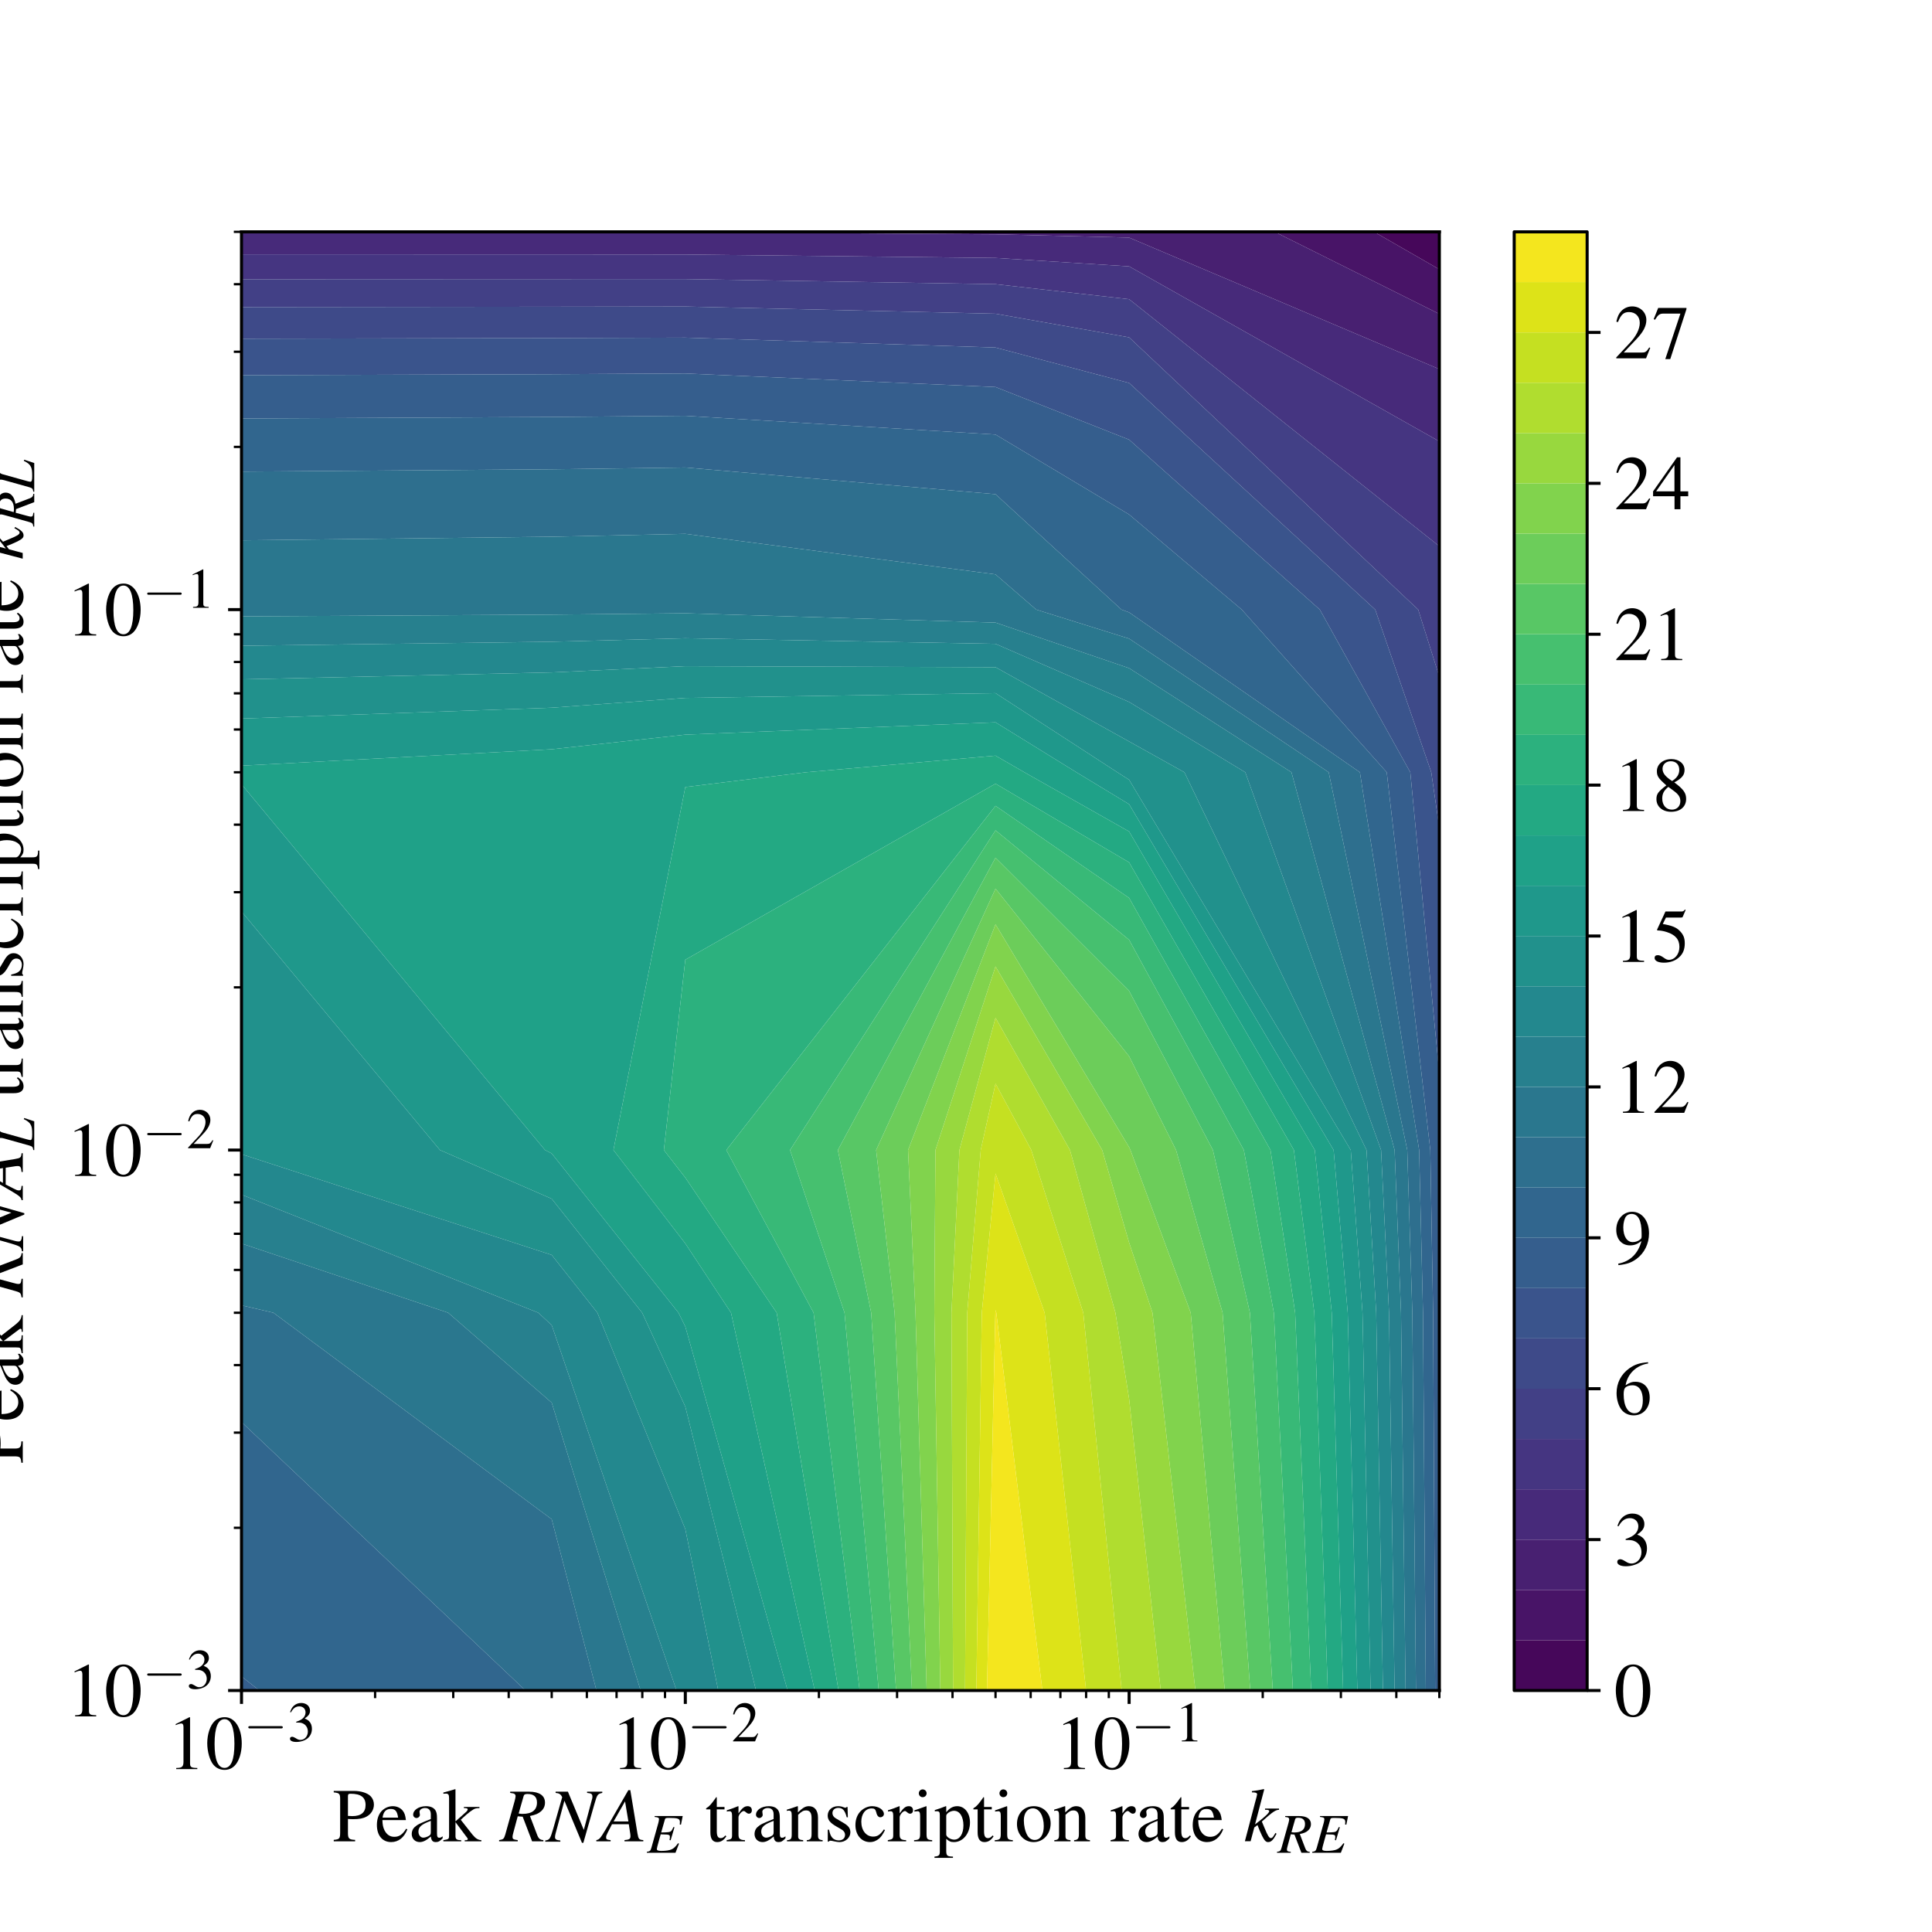 <?xml version="1.0" encoding="utf-8" standalone="no"?>
<!DOCTYPE svg PUBLIC "-//W3C//DTD SVG 1.1//EN"
  "http://www.w3.org/Graphics/SVG/1.1/DTD/svg11.dtd">
<!-- Created with matplotlib (http://matplotlib.org/) -->
<svg height="504pt" version="1.1" viewBox="0 0 504 504" width="504pt" xmlns="http://www.w3.org/2000/svg" xmlns:xlink="http://www.w3.org/1999/xlink">
 <defs>
  <style type="text/css">
*{stroke-linecap:butt;stroke-linejoin:round;}
  </style>
 </defs>
 <g id="figure_1">
  <g id="patch_1">
   <path d="M 0 504 
L 504 504 
L 504 0 
L 0 0 
z
" style="fill:#ffffff;"/>
  </g>
  <g id="axes_1">
   <g id="patch_2">
    <path d="M 63 441 
L 375.48 441 
L 375.48 60.48 
L 63 60.48 
z
" style="fill:#ffffff;"/>
   </g>
   <g id="PathCollection_1">
    <path clip-path="url(#pf8c33429e0)" d="M 375.48 70.259 
L 375.48 60.48 
L 358.459 60.48 
z
" style="fill:#46075a;"/>
   </g>
   <g id="PathCollection_2">
    <path clip-path="url(#pf8c33429e0)" d="M 375.48 81.901 
L 375.48 70.259 
L 358.459 60.48 
L 332.534 60.48 
z
" style="fill:#481467;"/>
   </g>
   <g id="PathCollection_3">
    <path clip-path="url(#pf8c33429e0)" d="M 143.925 60.53 
L 178.778 60.592 
L 259.702 61.13 
L 294.555 61.976 
L 375.48 96.29 
L 375.48 81.901 
L 332.534 60.48 
L 294.555 60.48 
L 259.702 60.48 
L 178.778 60.48 
L 143.925 60.48 
L 63 60.48 
L 63 60.486 
z
" style="fill:#482071;"/>
   </g>
   <g id="PathCollection_4">
    <path clip-path="url(#pf8c33429e0)" d="M 143.925 66.364 
L 178.778 66.394 
L 259.702 67.286 
L 294.555 69.487 
L 375.48 115.134 
L 375.48 96.29 
L 294.555 61.976 
L 259.702 61.13 
L 178.778 60.592 
L 143.925 60.53 
L 63 60.486 
L 63 66.355 
z
" style="fill:#472a7a;"/>
   </g>
   <g id="PathCollection_5">
    <path clip-path="url(#pf8c33429e0)" d="M 143.925 72.812 
L 178.778 72.805 
L 259.702 74.13 
L 294.555 78.05 
L 375.48 142.495 
L 375.48 115.134 
L 294.555 69.487 
L 259.702 67.286 
L 178.778 66.394 
L 143.925 66.364 
L 63 66.355 
L 63 72.848 
z
" style="fill:#453581;"/>
   </g>
   <g id="PathCollection_6">
    <path clip-path="url(#pf8c33429e0)" d="M 375.48 176.526 
L 375.48 159.026 
L 375.48 142.495 
L 294.555 78.05 
L 259.702 74.13 
L 178.778 72.805 
L 143.925 72.812 
L 63 72.848 
L 63 80.112 
L 143.925 80.019 
L 178.778 79.966 
L 259.702 81.837 
L 294.555 88.009 
L 369.965 159.026 
z
" style="fill:#424086;"/>
   </g>
   <g id="PathCollection_7">
    <path clip-path="url(#pf8c33429e0)" d="M 375.48 216.023 
L 375.48 201.467 
L 375.48 176.526 
L 369.965 159.026 
L 294.555 88.009 
L 259.702 81.837 
L 178.778 79.966 
L 143.925 80.019 
L 63 80.112 
L 63 88.355 
L 143.925 88.19 
L 178.778 88.076 
L 259.702 90.655 
L 294.555 99.908 
L 358.754 159.026 
L 373.38 201.467 
z
" style="fill:#3e4a89;"/>
   </g>
   <g id="PathCollection_8">
    <path clip-path="url(#pf8c33429e0)" d="M 375.48 280.154 
L 375.48 216.023 
L 373.38 201.467 
L 358.754 159.026 
L 294.555 99.908 
L 259.702 90.655 
L 178.778 88.076 
L 143.925 88.19 
L 63 88.355 
L 63 97.884 
L 143.925 97.622 
L 178.778 97.427 
L 259.702 100.96 
L 294.555 114.691 
L 344.303 159.026 
L 367.905 201.467 
z
" style="fill:#3a548c;"/>
   </g>
   <g id="PathCollection_9">
    <path clip-path="url(#pf8c33429e0)" d="M 63 437.329 
L 63 441 
L 67.665 441 
z
" style="fill:#355e8d;"/>
    <path clip-path="url(#pf8c33429e0)" d="M 375.48 441 
L 375.48 342.454 
L 375.48 300.013 
L 375.48 280.154 
L 367.905 201.467 
L 344.303 159.026 
L 294.555 114.691 
L 259.702 100.96 
L 178.778 97.427 
L 143.925 97.622 
L 63 97.884 
L 63 109.173 
L 143.925 108.776 
L 178.778 108.469 
L 259.702 113.358 
L 294.555 134.219 
L 323.945 159.026 
L 361.76 201.467 
L 373.126 300.013 
L 373.855 342.454 
L 374.391 441 
z
" style="fill:#355e8d;"/>
   </g>
   <g id="PathCollection_10">
    <path clip-path="url(#pf8c33429e0)" d="M 63 370.975 
L 63 437.329 
L 67.665 441 
L 137.085 441 
z
" style="fill:#31668e;"/>
    <path clip-path="url(#pf8c33429e0)" d="M 373.855 342.454 
L 373.126 300.013 
L 361.76 201.467 
L 323.945 159.026 
L 294.555 134.219 
L 259.702 113.358 
L 178.778 108.469 
L 143.925 108.776 
L 63 109.173 
L 63 123.025 
L 143.925 122.424 
L 178.778 121.95 
L 259.702 128.921 
L 292.56 159.026 
L 294.555 159.755 
L 354.758 201.467 
L 370.21 300.013 
L 371.217 342.454 
L 371.947 441 
L 374.391 441 
z
" style="fill:#31668e;"/>
   </g>
   <g id="PathCollection_11">
    <path clip-path="url(#pf8c33429e0)" d="M 143.925 441 
L 155.605 441 
L 143.925 396.325 
L 71.32 342.454 
L 63 340.518 
L 63 342.454 
L 63 370.975 
L 137.085 441 
z
" style="fill:#2e6f8e;"/>
    <path clip-path="url(#pf8c33429e0)" d="M 371.217 342.454 
L 370.21 300.013 
L 354.758 201.467 
L 294.555 159.755 
L 292.56 159.026 
L 259.702 128.921 
L 178.778 121.95 
L 143.925 122.424 
L 63 123.025 
L 63 140.955 
L 143.925 140.015 
L 178.778 139.261 
L 259.702 149.839 
L 270.319 159.026 
L 294.555 166.599 
L 346.62 201.467 
L 367.113 300.013 
L 368.432 342.454 
L 369.377 441 
L 371.947 441 
z
" style="fill:#2e6f8e;"/>
   </g>
   <g id="PathCollection_12">
    <path clip-path="url(#pf8c33429e0)" d="M 143.925 396.325 
L 155.605 441 
L 167.121 441 
L 143.925 365.919 
L 116.911 342.454 
L 63 324.395 
L 63 340.518 
L 71.32 342.454 
z
" style="fill:#2a778e;"/>
    <path clip-path="url(#pf8c33429e0)" d="M 368.432 342.454 
L 367.113 300.013 
L 346.62 201.467 
L 294.555 166.599 
L 270.319 159.026 
L 259.702 149.839 
L 178.778 139.261 
L 143.925 140.015 
L 63 140.955 
L 63 159.026 
L 63 160.793 
L 143.925 160.335 
L 178.778 159.981 
L 259.702 162.416 
L 294.555 174.305 
L 336.907 201.467 
L 363.814 300.013 
L 365.485 342.454 
L 366.67 441 
L 369.377 441 
z
" style="fill:#2a778e;"/>
   </g>
   <g id="PathCollection_13">
    <path clip-path="url(#pf8c33429e0)" d="M 143.925 365.919 
L 167.121 441 
L 176.484 441 
L 143.925 345.694 
L 140.422 342.454 
L 63 311.645 
L 63 324.395 
L 116.911 342.454 
z
" style="fill:#27808e;"/>
    <path clip-path="url(#pf8c33429e0)" d="M 365.485 342.454 
L 363.814 300.013 
L 336.907 201.467 
L 294.555 174.305 
L 259.702 162.416 
L 178.778 159.981 
L 143.925 160.335 
L 63 160.793 
L 63 168.458 
L 143.925 167.41 
L 178.778 166.496 
L 259.702 167.958 
L 294.555 183.123 
L 324.856 201.467 
L 360.282 300.013 
L 362.353 342.454 
L 363.808 441 
L 366.67 441 
z
" style="fill:#27808e;"/>
   </g>
   <g id="PathCollection_14">
    <path clip-path="url(#pf8c33429e0)" d="M 143.925 345.694 
L 176.484 441 
L 178.778 441 
L 187.368 441 
L 178.778 398.917 
L 155.84 342.454 
L 143.925 327.382 
L 63 301.098 
L 63 311.645 
L 140.422 342.454 
z
" style="fill:#23888e;"/>
    <path clip-path="url(#pf8c33429e0)" d="M 362.353 342.454 
L 360.282 300.013 
L 324.856 201.467 
L 294.555 183.123 
L 259.702 167.958 
L 178.778 166.496 
L 143.925 167.41 
L 63 168.458 
L 63 177.222 
L 143.925 175.412 
L 178.778 173.788 
L 259.702 174.052 
L 294.555 193.427 
L 308.976 201.467 
L 356.484 300.013 
L 359.013 342.454 
L 360.774 441 
L 363.808 441 
z
" style="fill:#23888e;"/>
   </g>
   <g id="PathCollection_15">
    <path clip-path="url(#pf8c33429e0)" d="M 178.778 398.917 
L 187.368 441 
L 197.223 441 
L 178.778 366.961 
L 167.521 342.454 
L 143.925 312.726 
L 114.772 300.013 
L 63 237.771 
L 63 300.013 
L 63 301.098 
L 143.925 327.382 
L 155.84 342.454 
z
" style="fill:#21918c;"/>
    <path clip-path="url(#pf8c33429e0)" d="M 359.013 342.454 
L 356.484 300.013 
L 308.976 201.467 
L 294.555 193.427 
L 259.702 174.052 
L 178.778 173.788 
L 143.925 175.412 
L 63 177.222 
L 63 187.453 
L 143.925 184.618 
L 178.778 182.068 
L 259.702 180.82 
L 291.489 201.467 
L 294.555 203.425 
L 352.375 300.013 
L 355.436 342.454 
L 357.544 441 
L 360.774 441 
z
" style="fill:#21918c;"/>
   </g>
   <g id="PathCollection_16">
    <path clip-path="url(#pf8c33429e0)" d="M 178.778 366.961 
L 197.223 441 
L 205.459 441 
L 178.778 346.07 
L 176.993 342.454 
L 143.925 300.91 
L 142.179 300.013 
L 63 204.585 
L 63 237.771 
L 114.772 300.013 
L 143.925 312.726 
L 167.521 342.454 
z
" style="fill:#1f988b;"/>
    <path clip-path="url(#pf8c33429e0)" d="M 355.436 342.454 
L 352.375 300.013 
L 294.555 203.425 
L 291.489 201.467 
L 259.702 180.82 
L 178.778 182.068 
L 143.925 184.618 
L 63 187.453 
L 63 199.744 
L 143.925 195.458 
L 178.778 191.645 
L 259.702 188.431 
L 280.811 201.467 
L 294.555 209.8 
L 347.9 300.013 
L 351.585 342.454 
L 354.093 441 
L 357.544 441 
z
" style="fill:#1f988b;"/>
   </g>
   <g id="PathCollection_17">
    <path clip-path="url(#pf8c33429e0)" d="M 178.778 346.07 
L 205.459 441 
L 212.534 441 
L 190.699 342.454 
L 178.778 324.389 
L 160.024 300.013 
L 178.778 205.316 
L 210.217 201.467 
L 259.702 197.123 
L 267.236 201.467 
L 294.555 216.917 
L 342.987 300.013 
L 347.414 342.454 
L 350.388 441 
L 354.093 441 
L 351.585 342.454 
L 347.9 300.013 
L 294.555 209.8 
L 280.811 201.467 
L 259.702 188.431 
L 178.778 191.645 
L 143.925 195.458 
L 63 199.744 
L 63 201.467 
L 63 204.585 
L 142.179 300.013 
L 143.925 300.91 
L 176.993 342.454 
z
" style="fill:#1fa188;"/>
   </g>
   <g id="PathCollection_18">
    <path clip-path="url(#pf8c33429e0)" d="M 202.612 342.454 
L 178.778 307.223 
L 173.182 300.013 
L 178.778 250.359 
L 259.702 204.436 
L 294.555 224.971 
L 337.542 300.013 
L 342.865 342.454 
L 346.387 441 
L 350.388 441 
L 347.414 342.454 
L 342.987 300.013 
L 294.555 216.917 
L 267.236 201.467 
L 259.702 197.123 
L 210.217 201.467 
L 178.778 205.316 
L 160.024 300.013 
L 178.778 324.389 
L 190.699 342.454 
L 212.534 441 
L 218.735 441 
z
" style="fill:#23a983;"/>
   </g>
   <g id="PathCollection_19">
    <path clip-path="url(#pf8c33429e0)" d="M 212.236 342.454 
L 189.471 300.013 
L 259.702 210.222 
L 294.555 234.247 
L 331.435 300.013 
L 337.863 342.454 
L 342.041 441 
L 346.387 441 
L 342.865 342.454 
L 337.542 300.013 
L 294.555 224.971 
L 259.702 204.436 
L 178.778 250.359 
L 173.182 300.013 
L 178.778 307.223 
L 202.612 342.454 
L 218.735 441 
L 224.254 441 
z
" style="fill:#2cb17e;"/>
   </g>
   <g id="PathCollection_20">
    <path clip-path="url(#pf8c33429e0)" d="M 220.311 342.454 
L 206.098 300.013 
L 259.702 216.612 
L 294.555 245.184 
L 324.483 300.013 
L 332.309 342.454 
L 337.283 441 
L 342.041 441 
L 337.863 342.454 
L 331.435 300.013 
L 294.555 234.247 
L 259.702 210.222 
L 189.471 300.013 
L 212.236 342.454 
L 224.254 441 
L 229.228 441 
z
" style="fill:#38b977;"/>
   </g>
   <g id="PathCollection_21">
    <path clip-path="url(#pf8c33429e0)" d="M 227.266 342.454 
L 218.572 300.013 
L 259.702 223.748 
L 294.555 258.509 
L 316.413 300.013 
L 326.064 342.454 
L 332.027 441 
L 337.283 441 
L 332.309 342.454 
L 324.483 300.013 
L 294.555 245.184 
L 259.702 216.612 
L 206.098 300.013 
L 220.311 342.454 
L 229.228 441 
L 233.753 441 
z
" style="fill:#46c06f;"/>
   </g>
   <g id="PathCollection_22">
    <path clip-path="url(#pf8c33429e0)" d="M 233.376 342.454 
L 228.558 300.013 
L 259.702 231.827 
L 294.555 275.564 
L 306.794 300.013 
L 318.932 342.454 
L 326.157 441 
L 332.027 441 
L 326.064 342.454 
L 316.413 300.013 
L 294.555 258.509 
L 259.702 223.748 
L 218.572 300.013 
L 227.266 342.454 
L 233.753 441 
L 237.904 441 
z
" style="fill:#58c765;"/>
   </g>
   <g id="PathCollection_23">
    <path clip-path="url(#pf8c33429e0)" d="M 238.823 342.454 
L 236.886 300.013 
L 259.702 241.135 
L 294.555 299.287 
L 294.891 300.013 
L 310.618 342.454 
L 319.51 441 
L 326.157 441 
L 318.932 342.454 
L 306.794 300.013 
L 294.555 275.564 
L 259.702 231.827 
L 228.558 300.013 
L 233.376 342.454 
L 237.904 441 
L 241.739 441 
z
" style="fill:#6ccd5a;"/>
   </g>
   <g id="PathCollection_24">
    <path clip-path="url(#pf8c33429e0)" d="M 243.737 342.454 
L 244.029 300.013 
L 259.702 252.117 
L 287.526 300.013 
L 294.555 324.161 
L 300.651 342.454 
L 311.848 441 
L 319.51 441 
L 310.618 342.454 
L 294.891 300.013 
L 294.555 299.287 
L 259.702 241.135 
L 236.886 300.013 
L 238.823 342.454 
L 241.739 441 
L 245.302 441 
z
" style="fill:#81d34d;"/>
   </g>
   <g id="PathCollection_25">
    <path clip-path="url(#pf8c33429e0)" d="M 248.213 342.454 
L 250.282 300.013 
L 259.702 265.509 
L 279.126 300.013 
L 290.983 342.454 
L 294.555 364.939 
L 302.805 441 
L 311.848 441 
L 300.651 342.454 
L 294.555 324.161 
L 287.526 300.013 
L 259.702 252.117 
L 244.029 300.013 
L 243.737 342.454 
L 245.302 441 
L 248.629 441 
z
" style="fill:#98d83e;"/>
   </g>
   <g id="PathCollection_26">
    <path clip-path="url(#pf8c33429e0)" d="M 252.323 342.454 
L 255.842 300.013 
L 259.702 282.674 
L 269.034 300.013 
L 282.593 342.454 
L 292.625 441 
L 294.555 441 
L 302.805 441 
L 294.555 364.939 
L 290.983 342.454 
L 279.126 300.013 
L 259.702 265.509 
L 250.282 300.013 
L 248.213 342.454 
L 248.629 441 
L 251.749 441 
z
" style="fill:#b0dd2f;"/>
   </g>
   <g id="PathCollection_27">
    <path clip-path="url(#pf8c33429e0)" d="M 256.122 342.454 
L 259.702 306.125 
L 272.518 342.454 
L 283.335 441 
L 292.625 441 
L 282.593 342.454 
L 269.034 300.013 
L 259.702 282.674 
L 255.842 300.013 
L 252.323 342.454 
L 251.749 441 
L 254.687 441 
z
" style="fill:#c5e021;"/>
   </g>
   <g id="PathCollection_28">
    <path clip-path="url(#pf8c33429e0)" d="M 259.655 342.454 
L 259.702 341.771 
L 259.904 342.454 
L 271.93 441 
L 283.335 441 
L 272.518 342.454 
L 259.702 306.125 
L 256.122 342.454 
L 254.687 441 
L 257.463 441 
z
" style="fill:#dde318;"/>
   </g>
   <g id="PathCollection_29">
    <path clip-path="url(#pf8c33429e0)" d="M 259.702 441 
L 271.93 441 
L 259.904 342.454 
L 259.702 341.771 
L 259.655 342.454 
L 257.463 441 
z
" style="fill:#f4e61e;"/>
   </g>
   <g id="matplotlib.axis_1">
    <g id="xtick_1">
     <g id="line2d_1">
      <defs>
       <path d="M 0 0 
L 0 3.5 
" id="mf2a14a48f3" style="stroke:#000000;stroke-width:0.8;"/>
      </defs>
      <g>
       <use style="stroke:#000000;stroke-width:0.8;" x="63" xlink:href="#mf2a14a48f3" y="441"/>
      </g>
     </g>
     <g id="text_1">
      <!-- $10^{-3}$ -->
      <defs>
       <path d="M 29.094 68 
L 11.094 59 
L 11.094 57.594 
C 12.297 58.094 13.406 58.484 13.797 58.688 
C 15.594 59.391 17.297 59.781 18.297 59.781 
C 20.406 59.781 21.297 58.297 21.297 55.078 
L 21.297 9.359 
C 21.297 6.031 20.5 3.719 18.906 2.797 
C 17.406 1.891 16 1.594 11.797 1.5 
L 11.797 0 
L 39.406 0 
L 39.406 1.5 
C 31.5 1.594 29.906 2.609 29.906 7.453 
L 29.906 67.797 
z
" id="Nimbus_Roman_No9_L_Regular-49"/>
       <path d="M 25.406 68 
C 19.906 68 15.703 66.297 12 62.797 
C 6.203 57.203 2.406 45.688 2.406 34 
C 2.406 23.094 5.703 11.391 10.406 5.797 
C 14.094 1.391 19.203 -1 25 -1 
C 30.094 -1 34.406 0.688 38 4.188 
C 43.797 9.688 47.594 21.297 47.594 33.391 
C 47.594 53.891 38.5 68 25.406 68 
z
M 25.094 65.391 
C 33.5 65.391 38 54.094 38 33.188 
C 38 12.297 33.594 1.594 25 1.594 
C 16.406 1.594 12 12.297 12 33.094 
C 12 54.297 16.5 65.391 25.094 65.391 
z
" id="Nimbus_Roman_No9_L_Regular-48"/>
       <path d="M 65.906 23 
C 67.594 23 69.406 23 69.406 25 
C 69.406 27 67.594 27 65.906 27 
L 11.797 27 
C 10.094 27 8.297 27 8.297 25 
C 8.297 23 10.094 23 11.797 23 
z
" id="CMSY10-0"/>
       <path d="M 15.297 33.391 
C 21.203 33.391 23.5 33.188 25.906 32.297 
C 32.094 30.094 36 24.391 36 17.5 
C 36 9.094 30.297 2.594 22.906 2.594 
C 20.203 2.594 18.203 3.297 14.5 5.688 
C 11.5 7.5 9.797 8.188 8.094 8.188 
C 5.797 8.188 4.297 6.797 4.297 4.688 
C 4.297 1.188 8.594 -1 15.594 -1 
C 23.297 -1 31.203 1.594 35.906 5.688 
C 40.594 9.797 43.203 15.594 43.203 22.297 
C 43.203 27.391 41.594 32.094 38.703 35.188 
C 36.703 37.391 34.797 38.594 30.406 40.5 
C 37.297 45.188 39.797 48.891 39.797 54.297 
C 39.797 62.391 33.406 68 24.203 68 
C 19.203 68 14.797 66.297 11.203 63.094 
C 8.203 60.391 6.703 57.797 4.5 51.797 
L 6 51.391 
C 10.094 58.703 14.594 61.984 20.906 61.984 
C 27.406 61.984 31.906 57.594 31.906 51.297 
C 31.906 47.688 30.406 44.094 27.906 41.594 
C 24.906 38.594 22.094 37.094 15.297 34.688 
z
" id="Nimbus_Roman_No9_L_Regular-51"/>
      </defs>
      <g transform="translate(43.623 461.509)scale(0.2 -0.2)">
       <use transform="scale(0.996)" xlink:href="#Nimbus_Roman_No9_L_Regular-49"/>
       <use transform="translate(49.813 0)scale(0.996)" xlink:href="#Nimbus_Roman_No9_L_Regular-48"/>
       <use transform="translate(99.626 36.163)scale(0.737)" xlink:href="#CMSY10-0"/>
       <use transform="translate(156.909 36.163)scale(0.737)" xlink:href="#Nimbus_Roman_No9_L_Regular-51"/>
      </g>
     </g>
    </g>
    <g id="xtick_2">
     <g id="line2d_2">
      <g>
       <use style="stroke:#000000;stroke-width:0.8;" x="178.778" xlink:href="#mf2a14a48f3" y="441"/>
      </g>
     </g>
     <g id="text_2">
      <!-- $10^{-2}$ -->
      <defs>
       <path d="M 47.5 13.734 
L 46.203 14.25 
C 42.5 8.5 41.203 7.594 36.703 7.594 
L 12.797 7.594 
L 29.594 25.328 
C 38.5 34.703 42.406 42.359 42.406 50.219 
C 42.406 60.281 34.297 68 23.906 68 
C 18.406 68 13.203 65.797 9.5 61.797 
C 6.297 58.375 4.797 55.156 3.094 48 
L 5.203 47.484 
C 9.203 57.359 12.797 60.594 19.703 60.594 
C 28.094 60.594 33.797 54.844 33.797 46.391 
C 33.797 38.531 29.203 29.156 20.797 20.188 
L 3 1.188 
L 3 0 
L 42 0 
z
" id="Nimbus_Roman_No9_L_Regular-50"/>
      </defs>
      <g transform="translate(159.4 461.509)scale(0.2 -0.2)">
       <use transform="scale(0.996)" xlink:href="#Nimbus_Roman_No9_L_Regular-49"/>
       <use transform="translate(49.813 0)scale(0.996)" xlink:href="#Nimbus_Roman_No9_L_Regular-48"/>
       <use transform="translate(99.626 36.163)scale(0.737)" xlink:href="#CMSY10-0"/>
       <use transform="translate(156.909 36.163)scale(0.737)" xlink:href="#Nimbus_Roman_No9_L_Regular-50"/>
      </g>
     </g>
    </g>
    <g id="xtick_3">
     <g id="line2d_3">
      <g>
       <use style="stroke:#000000;stroke-width:0.8;" x="294.555" xlink:href="#mf2a14a48f3" y="441"/>
      </g>
     </g>
     <g id="text_3">
      <!-- $10^{-1}$ -->
      <g transform="translate(275.178 461.509)scale(0.2 -0.2)">
       <use transform="scale(0.996)" xlink:href="#Nimbus_Roman_No9_L_Regular-49"/>
       <use transform="translate(49.813 0)scale(0.996)" xlink:href="#Nimbus_Roman_No9_L_Regular-48"/>
       <use transform="translate(99.626 36.163)scale(0.737)" xlink:href="#CMSY10-0"/>
       <use transform="translate(156.909 36.163)scale(0.737)" xlink:href="#Nimbus_Roman_No9_L_Regular-49"/>
      </g>
     </g>
    </g>
    <g id="xtick_4">
     <g id="line2d_4">
      <defs>
       <path d="M 0 0 
L 0 2 
" id="m9298635ccb" style="stroke:#000000;stroke-width:0.6;"/>
      </defs>
      <g>
       <use style="stroke:#000000;stroke-width:0.6;" x="97.853" xlink:href="#m9298635ccb" y="441"/>
      </g>
     </g>
    </g>
    <g id="xtick_5">
     <g id="line2d_5">
      <g>
       <use style="stroke:#000000;stroke-width:0.6;" x="118.24" xlink:href="#m9298635ccb" y="441"/>
      </g>
     </g>
    </g>
    <g id="xtick_6">
     <g id="line2d_6">
      <g>
       <use style="stroke:#000000;stroke-width:0.6;" x="132.705" xlink:href="#m9298635ccb" y="441"/>
      </g>
     </g>
    </g>
    <g id="xtick_7">
     <g id="line2d_7">
      <g>
       <use style="stroke:#000000;stroke-width:0.6;" x="143.925" xlink:href="#m9298635ccb" y="441"/>
      </g>
     </g>
    </g>
    <g id="xtick_8">
     <g id="line2d_8">
      <g>
       <use style="stroke:#000000;stroke-width:0.6;" x="153.092" xlink:href="#m9298635ccb" y="441"/>
      </g>
     </g>
    </g>
    <g id="xtick_9">
     <g id="line2d_9">
      <g>
       <use style="stroke:#000000;stroke-width:0.6;" x="160.843" xlink:href="#m9298635ccb" y="441"/>
      </g>
     </g>
    </g>
    <g id="xtick_10">
     <g id="line2d_10">
      <g>
       <use style="stroke:#000000;stroke-width:0.6;" x="167.558" xlink:href="#m9298635ccb" y="441"/>
      </g>
     </g>
    </g>
    <g id="xtick_11">
     <g id="line2d_11">
      <g>
       <use style="stroke:#000000;stroke-width:0.6;" x="173.48" xlink:href="#m9298635ccb" y="441"/>
      </g>
     </g>
    </g>
    <g id="xtick_12">
     <g id="line2d_12">
      <g>
       <use style="stroke:#000000;stroke-width:0.6;" x="213.63" xlink:href="#m9298635ccb" y="441"/>
      </g>
     </g>
    </g>
    <g id="xtick_13">
     <g id="line2d_13">
      <g>
       <use style="stroke:#000000;stroke-width:0.6;" x="234.017" xlink:href="#m9298635ccb" y="441"/>
      </g>
     </g>
    </g>
    <g id="xtick_14">
     <g id="line2d_14">
      <g>
       <use style="stroke:#000000;stroke-width:0.6;" x="248.483" xlink:href="#m9298635ccb" y="441"/>
      </g>
     </g>
    </g>
    <g id="xtick_15">
     <g id="line2d_15">
      <g>
       <use style="stroke:#000000;stroke-width:0.6;" x="259.702" xlink:href="#m9298635ccb" y="441"/>
      </g>
     </g>
    </g>
    <g id="xtick_16">
     <g id="line2d_16">
      <g>
       <use style="stroke:#000000;stroke-width:0.6;" x="268.87" xlink:href="#m9298635ccb" y="441"/>
      </g>
     </g>
    </g>
    <g id="xtick_17">
     <g id="line2d_17">
      <g>
       <use style="stroke:#000000;stroke-width:0.6;" x="276.621" xlink:href="#m9298635ccb" y="441"/>
      </g>
     </g>
    </g>
    <g id="xtick_18">
     <g id="line2d_18">
      <g>
       <use style="stroke:#000000;stroke-width:0.6;" x="283.335" xlink:href="#m9298635ccb" y="441"/>
      </g>
     </g>
    </g>
    <g id="xtick_19">
     <g id="line2d_19">
      <g>
       <use style="stroke:#000000;stroke-width:0.6;" x="289.257" xlink:href="#m9298635ccb" y="441"/>
      </g>
     </g>
    </g>
    <g id="xtick_20">
     <g id="line2d_20">
      <g>
       <use style="stroke:#000000;stroke-width:0.6;" x="329.408" xlink:href="#m9298635ccb" y="441"/>
      </g>
     </g>
    </g>
    <g id="xtick_21">
     <g id="line2d_21">
      <g>
       <use style="stroke:#000000;stroke-width:0.6;" x="349.795" xlink:href="#m9298635ccb" y="441"/>
      </g>
     </g>
    </g>
    <g id="xtick_22">
     <g id="line2d_22">
      <g>
       <use style="stroke:#000000;stroke-width:0.6;" x="364.26" xlink:href="#m9298635ccb" y="441"/>
      </g>
     </g>
    </g>
    <g id="xtick_23">
     <g id="line2d_23">
      <g>
       <use style="stroke:#000000;stroke-width:0.6;" x="375.48" xlink:href="#m9298635ccb" y="441"/>
      </g>
     </g>
    </g>
    <g id="text_4">
     <!-- Peak $RNA_E$ transcription rate $k_{RE}$ -->
     <defs>
      <path d="M 20.203 29.297 
C 22.797 29.094 24.5 28.984 27.094 28.984 
C 34.906 28.984 40.297 29.984 44.594 32.391 
C 50.594 35.562 54.203 41.578 54.203 48.078 
C 54.203 52.234 52.797 55.984 50.094 58.844 
C 46.094 63.188 37.406 66 28 66 
L 1.594 66 
L 1.594 64.094 
C 9 63.297 10 62.297 10 55.125 
L 10 11.953 
C 10 3.594 9.203 2.594 1.594 1.891 
L 1.594 0 
L 29.594 0 
L 29.594 1.891 
C 21.703 2.188 20.203 3.594 20.203 10.859 
z
M 20.203 58.938 
C 20.203 61.594 20.906 62.297 23.594 62.297 
C 37.094 62.297 43.297 57.656 43.297 47.5 
C 43.297 37.922 37.406 33 25.906 33 
C 23.906 33 22.5 33.094 20.203 33.281 
z
" id="Nimbus_Roman_No9_L_Regular-80"/>
      <path d="M 40.797 16.438 
C 36 8.812 31.703 5.891 25.297 5.891 
C 19.594 5.891 15.297 8.812 12.406 14.531 
C 10.594 18.344 9.906 21.656 9.703 27.797 
L 40.5 27.797 
C 39.703 34.266 38.703 37.141 36.203 40.312 
C 33.203 43.891 28.594 46 23.406 46 
C 18.406 46 13.703 44.188 9.906 40.812 
C 5.203 36.734 2.5 29.688 2.5 21.469 
C 2.5 7.594 9.703 -1 21.203 -1 
C 30.703 -1 38.203 4.891 42.406 15.734 
z
M 9.906 31 
C 11 38.719 14.406 42.391 20.5 42.391 
C 26.594 42.391 29 39.609 30.297 31 
z
" id="Nimbus_Roman_No9_L_Regular-101"/>
      <path d="M 44.203 6.594 
C 42.5 5.188 41.297 4.688 39.797 4.688 
C 37.5 4.688 36.797 6.094 36.797 10.5 
L 36.797 30 
C 36.797 35.188 36.297 38.094 34.797 40.5 
C 32.594 44.094 28.297 46 22.406 46 
C 13 46 5.594 41.094 5.594 34.797 
C 5.594 32.5 7.594 30.5 9.906 30.5 
C 12.297 30.5 14.406 32.5 14.406 34.688 
C 14.406 35.094 14.297 35.594 14.203 36.297 
C 14 37.188 13.906 38 13.906 38.688 
C 13.906 41.391 17.094 43.594 21.094 43.594 
C 26 43.594 28.703 40.688 28.703 35.297 
L 28.703 29.188 
C 13.297 23 11.594 22.188 7.297 18.391 
C 5.094 16.391 3.703 13 3.703 9.688 
C 3.703 3.391 8.094 -1 14.203 -1 
C 18.594 -1 22.703 1.094 28.797 6.297 
C 29.297 1.094 31.094 -1 35.203 -1 
C 38.594 -1 40.703 0.188 44.203 4 
z
M 28.703 12.297 
C 28.703 9.188 28.203 8.297 26.094 7.094 
C 23.703 5.688 20.906 4.797 18.797 4.797 
C 15.297 4.797 12.5 8.188 12.5 12.5 
L 12.5 12.891 
C 12.5 18.797 16.594 22.391 28.703 26.797 
z
" id="Nimbus_Roman_No9_L_Regular-97"/>
      <path d="M 0.703 62.297 
C 2 62.391 2.906 62.5 3.906 62.5 
C 7.203 62.5 8.203 61.188 8.203 56.391 
L 8.203 8.188 
C 8.203 3 7.906 2.688 0.703 1.5 
L 0.703 0 
L 24.094 0 
L 24.094 1.5 
L 22.094 1.594 
C 18.094 1.797 16.594 3.188 16.594 6.688 
L 16.594 25.094 
L 30.594 6.391 
L 30.906 6 
C 31.094 5.688 31.297 5.391 31.594 5.094 
C 32.406 4.094 32.703 3.5 32.703 3 
C 32.703 2.094 31.797 1.5 30.594 1.5 
L 28.703 1.5 
L 28.703 0 
L 50.5 0 
L 50.5 1.5 
C 46.094 1.797 43 3.688 38.797 8.797 
L 23.5 28.188 
L 26.406 30.891 
C 33.5 37.5 39.703 42.094 42.594 42.891 
C 44.094 43.297 45.5 43.484 47.203 43.484 
L 48 43.484 
L 48 45 
L 27.594 45 
L 27.594 43.594 
C 31.5 43.484 32.594 43.094 32.594 41.688 
C 32.594 40.891 31.703 39.5 30.297 38.297 
L 16.594 26.094 
L 16.594 68.094 
L 16.203 68.297 
C 12.406 67.094 9.5 66.297 3.703 64.688 
L 0.703 63.891 
z
" id="Nimbus_Roman_No9_L_Regular-107"/>
      <path d="M 56.703 1.594 
C 52.297 1.891 50.297 3.578 48.406 8.766 
L 39.094 33.141 
C 46.797 34.828 50.094 36.219 53.703 39.406 
C 57 42.297 58.797 46.172 58.797 50.656 
C 58.797 59.906 51.406 65 38 65 
L 13.203 65 
L 13.203 63.391 
C 17.406 62.797 17.906 62.688 18.906 61.984 
C 19.703 61.5 20.297 60.297 20.297 59.203 
C 20.297 58.016 19.797 55.625 19.094 52.938 
L 6.797 8.953 
C 5 3.094 4.297 2.484 -1.297 1.594 
L -1.297 0 
L 23.094 0 
L 23.094 1.594 
C 17 2.391 16.297 2.891 16.297 6.172 
C 16.297 7.172 16.594 8.453 17.5 11.938 
L 23.094 32.734 
L 29.594 32.234 
L 41.906 0 
L 56.703 0 
z
M 30.797 59.203 
C 31.406 61.297 32.703 61.984 35.906 61.984 
C 44.203 61.984 48.297 58.219 48.297 50.844 
C 48.297 41 41.906 35.922 29.406 35.922 
C 27.797 35.922 26.703 36.016 24.297 36.422 
z
" id="Nimbus_Roman_No9_L_Regular_Italic-82"/>
      <path d="M 72.703 65 
L 52.797 65 
L 52.797 63.391 
C 58.5 62.891 59.797 61.891 59.797 58.266 
C 59.797 57.062 59.594 55.859 58.906 53.859 
C 58.797 53.562 58.703 53.156 58.703 53.062 
L 48.5 14.938 
L 27.703 65 
L 11.594 65 
L 11.594 63.391 
C 16.297 62.984 18.406 61.688 20.203 57.766 
L 8.297 15.938 
C 4.5 3.109 3.703 1.891 -2 1.094 
L -2 -0.5 
L 17.797 -0.5 
L 17.797 1.094 
C 12.703 1.5 10.797 2.594 10.797 5.406 
C 10.797 6.719 11.094 8.719 11.703 10.828 
L 23.094 53.156 
L 46.094 -2 
L 47.906 -2 
L 62.297 48.438 
C 66 61.391 66.406 61.984 72.703 63.391 
z
" id="Nimbus_Roman_No9_L_Regular_Italic-78"/>
      <path d="M 56.406 1.594 
C 50.703 2.094 50.094 2.891 48.797 10.109 
L 39.406 67 
L 36.797 67 
L 7.797 16.656 
C -0.109 3.484 -1.109 2.391 -5.109 1.594 
L -5.109 0 
L 13.594 0 
L 13.594 1.594 
C 8.5 2.094 7.703 2.594 7.703 5.062 
C 7.703 6.938 8 7.828 9.703 11.203 
L 15.406 22.391 
L 37.406 22.391 
L 39.406 9.422 
C 39.5 8.531 39.594 7.641 39.594 6.844 
C 39.594 3.078 38.203 2.188 31.797 1.594 
L 31.797 0 
L 56.406 0 
z
M 17.5 26 
L 32.5 52.266 
L 36.906 26 
z
" id="Nimbus_Roman_No9_L_Regular_Italic-65"/>
      <path d="M 63.406 65 
L 13.703 65 
L 13.703 63.391 
C 19.906 62.797 21.406 61.984 21.406 59.297 
C 21.406 58.203 20.797 54.734 20.297 52.938 
L 8 8.969 
C 6.297 3.297 5.5 2.594 -0.109 1.594 
L -0.109 0 
L 50.594 0 
L 56.797 16.125 
L 55.203 16.922 
C 50.5 10.562 47.906 7.969 43.594 5.984 
C 39.906 4.281 33.094 3.297 25.594 3.297 
C 20 3.297 17.594 4.281 17.594 6.672 
C 17.594 7.766 18.703 12.438 21.203 21.203 
C 22.5 25.578 23.406 28.859 24.406 32.641 
C 27.906 32.438 31 32.344 32.203 32.344 
C 36.094 32.438 38.906 31.844 40 30.844 
C 40.5 30.359 40.703 29.453 40.703 27.766 
C 40.703 26.078 40.5 24.781 40 22.594 
L 42 22.094 
L 48.797 45.172 
L 47 45.578 
C 43.203 37.125 42.297 36.516 33.203 36.125 
C 32 36.125 28.797 36.031 25.297 35.922 
L 31.906 59.109 
C 32.5 61.297 33.594 61.688 39.203 61.688 
C 54.906 61.688 58.406 60.391 58.406 54.422 
C 58.406 53.141 58.297 51.641 58.203 49.953 
L 60.297 49.75 
z
" id="Nimbus_Roman_No9_L_Regular_Italic-69"/>
      <path d="M 25.5 45 
L 15.406 45 
L 15.406 56.594 
C 15.406 57.594 15.297 57.891 14.703 57.891 
C 14 57 13.406 56.094 12.703 55.094 
C 8.906 49.594 4.594 44.797 3 44.391 
C 1.906 43.688 1.297 42.984 1.297 42.484 
C 1.297 42.188 1.406 41.984 1.703 41.797 
L 7 41.797 
L 7 11.688 
C 7 3.297 10 -1 15.906 -1 
C 20.797 -1 24.594 1.391 27.906 6.594 
L 26.594 7.688 
C 24.5 5.188 22.797 4.188 20.594 4.188 
C 16.906 4.188 15.406 6.891 15.406 13.188 
L 15.406 41.797 
L 25.5 41.797 
z
" id="Nimbus_Roman_No9_L_Regular-116"/>
      <path d="M 0.703 39 
C 2.094 39.297 3 39.391 4.203 39.391 
C 6.703 39.391 7.594 37.797 7.594 33.391 
L 7.594 8.391 
C 7.594 3.391 6.906 2.688 0.5 1.5 
L 0.5 0 
L 24.5 0 
L 24.5 1.5 
C 17.703 1.797 16 3.297 16 9 
L 16 31.5 
C 16 34.688 20.297 39.688 23 39.688 
C 23.594 39.688 24.5 39.188 25.594 38.188 
C 27.203 36.797 28.297 36.188 29.594 36.188 
C 32 36.188 33.5 37.891 33.5 40.688 
C 33.5 43.984 31.406 46 28 46 
C 23.797 46 20.906 43.688 16 36.594 
L 16 45.797 
L 15.5 46 
C 10.203 43.797 6.594 42.5 0.703 40.594 
z
" id="Nimbus_Roman_No9_L_Regular-114"/>
      <path d="M 1.594 39.797 
C 2.203 40.094 3.203 40.188 4.297 40.188 
C 7.094 40.188 8 38.688 8 33.797 
L 8 9 
C 8 3.297 6.906 1.891 1.797 1.5 
L 1.797 0 
L 23 0 
L 23 1.5 
C 17.906 1.891 16.406 3.094 16.406 6.688 
L 16.406 34.797 
C 21.203 39.297 23.406 40.484 26.703 40.484 
C 31.594 40.484 34 37.391 34 30.797 
L 34 9.891 
C 34 3.594 32.703 1.891 27.703 1.5 
L 27.703 0 
L 48.5 0 
L 48.5 1.5 
C 43.594 2 42.406 3.188 42.406 8.094 
L 42.406 31 
C 42.406 40.391 38 46 30.594 46 
C 26 46 22.906 44.297 16.094 37.891 
L 16.094 45.797 
L 15.406 46 
C 10.5 44.188 7.094 43.094 1.594 41.484 
z
" id="Nimbus_Roman_No9_L_Regular-110"/>
      <path d="M 31.5 31.391 
L 31.094 45 
L 30 45 
L 29.797 44.797 
C 28.906 44.094 28.797 43.984 28.406 43.984 
C 27.797 43.984 26.797 44.188 25.703 44.688 
C 23.5 45.594 21.297 46 18.703 46 
C 10.797 46 5.094 40.891 5.094 33.672 
C 5.094 28.062 8.297 24.047 16.797 19.234 
L 22.594 15.922 
C 26.094 13.922 27.797 11.516 27.797 8.406 
C 27.797 4 24.594 1.188 19.5 1.188 
C 16.094 1.188 13 2.5 11.094 4.703 
C 9 7.203 8.094 9.516 6.797 15.219 
L 5.203 15.219 
L 5.203 -0.406 
L 6.5 -0.406 
C 7.203 0.594 7.594 0.797 8.797 0.797 
C 9.703 0.797 11.094 0.594 13.406 0 
C 16.203 -0.609 18.906 -1 20.703 -1 
C 28.406 -1 34.797 4.797 34.797 11.812 
C 34.797 16.828 32.406 20.141 26.406 23.75 
L 15.594 30.156 
C 12.797 31.766 11.297 34.266 11.297 36.969 
C 11.297 40.984 14.406 43.797 19 43.797 
C 24.703 43.797 27.703 40.391 30 31.469 
z
" id="Nimbus_Roman_No9_L_Regular-115"/>
      <path d="M 39.797 15.594 
C 35 8.594 31.406 6.188 25.703 6.188 
C 16.594 6.188 10.203 14.188 10.203 25.688 
C 10.203 35.984 15.703 43.094 23.797 43.094 
C 27.406 43.094 28.703 41.984 29.703 38.297 
L 30.297 36.094 
C 31.094 33.297 32.906 31.484 35 31.484 
C 37.594 31.484 39.797 33.391 39.797 35.688 
C 39.797 41.297 32.797 46 24.406 46 
C 19.5 46 14.406 43.984 10.297 40.391 
C 5.297 35.984 2.5 29.188 2.5 21.297 
C 2.5 8.297 10.406 -1 21.5 -1 
C 26 -1 30 0.594 33.594 3.688 
C 36.297 6.094 38.203 8.797 41.203 14.688 
z
" id="Nimbus_Roman_No9_L_Regular-99"/>
      <path d="M 17.5 46 
L 2 40.5 
L 2 39 
L 2.797 39.094 
C 4 39.297 5.297 39.391 6.203 39.391 
C 8.594 39.391 9.5 37.797 9.5 33.391 
L 9.5 10.188 
C 9.5 3 8.5 1.891 1.594 1.5 
L 1.594 0 
L 25.297 0 
L 25.297 1.5 
C 18.703 2 17.906 3 17.906 10.188 
L 17.906 45.688 
z
M 12.797 68 
C 10.094 68 7.797 65.688 7.797 62.891 
C 7.797 60.094 10 57.797 12.797 57.797 
C 15.703 57.797 18 59.984 18 62.891 
C 18 65.688 15.703 68 12.797 68 
z
" id="Nimbus_Roman_No9_L_Regular-105"/>
      <path d="M 0.906 39.297 
C 1.797 39.391 2.5 39.391 3.406 39.391 
C 6.797 39.391 7.5 38.391 7.5 33.703 
L 7.5 -13.109 
C 7.5 -18.312 6.406 -19.406 0.5 -20 
L 0.5 -21.703 
L 24.703 -21.703 
L 24.703 -20 
C 17.203 -19.906 15.906 -18.797 15.906 -12.469 
L 15.906 3.297 
C 19.406 0 21.797 -1 26 -1 
C 37.797 -1 47 10.188 47 24.688 
C 47 37.094 40 46 30.297 46 
C 24.703 46 20.297 43.484 15.906 38.094 
L 15.906 45.797 
L 15.297 46 
C 9.906 43.891 6.406 42.594 0.906 40.891 
z
M 15.906 33.391 
C 15.906 36.391 21.5 39.984 26.094 39.984 
C 33.5 39.984 38.406 32.391 38.406 20.797 
C 38.406 9.688 33.5 2.188 26.297 2.188 
C 21.594 2.188 15.906 5.797 15.906 8.797 
z
" id="Nimbus_Roman_No9_L_Regular-112"/>
      <path d="M 25 46 
C 12 46 2.906 36.391 2.906 22.594 
C 2.906 9.094 12.203 -1 24.797 -1 
C 37.406 -1 47 9.594 47 23.391 
C 47 36.5 37.797 46 25 46 
z
M 23.703 43.188 
C 32.094 43.188 38 33.594 38 19.891 
C 38 8.594 33.5 1.797 26 1.797 
C 22.094 1.797 18.406 4.188 16.297 8.188 
C 13.5 13.391 11.906 20.391 11.906 27.5 
C 11.906 37 16.594 43.188 23.703 43.188 
z
" id="Nimbus_Roman_No9_L_Regular-111"/>
      <path d="M 41.406 11 
L 39.906 8.391 
C 38.094 5.297 36.906 4.188 35.406 4.188 
C 33.297 4.188 31.203 7.5 27.297 17.094 
C 26.797 18.391 25.297 22 23.594 25.891 
C 38.297 39 41.406 41 46.094 41.297 
L 46.094 42.891 
L 27.797 42.891 
L 27.797 41.297 
L 29.406 41.297 
C 31.906 41.297 33.297 40.594 33.297 39.5 
C 33.297 37.5 28.297 32.594 19 25.5 
C 17.594 24.391 16.406 23.391 14.703 22.188 
L 26.703 67.891 
L 26.203 68.391 
C 20.297 67.094 16.5 66.391 10.594 65.703 
L 10.594 64.094 
C 15.406 64.203 17.297 63.5 17.406 61.594 
C 17.203 59.891 16.5 57.203 15.203 52.594 
C 14.797 51.203 14.5 50.094 14.297 49.297 
L 14.094 48.391 
L 1.406 0.094 
L 8.906 0.094 
L 13.703 18.094 
L 17.906 21.297 
C 19.5 16.891 22.094 10.797 23.906 7.188 
C 27.094 0.891 28.906 -1 31.797 -1 
C 35.797 -1 38.406 1.5 42.906 9.891 
z
" id="Nimbus_Roman_No9_L_Regular_Italic-107"/>
     </defs>
     <g transform="translate(86.744 483.332)scale(0.2 -0.2)">
      <use transform="translate(0 14.944)scale(0.996)" xlink:href="#Nimbus_Roman_No9_L_Regular-80"/>
      <use transform="translate(55.392 14.944)scale(0.996)" xlink:href="#Nimbus_Roman_No9_L_Regular-101"/>
      <use transform="translate(99.625 14.944)scale(0.996)" xlink:href="#Nimbus_Roman_No9_L_Regular-97"/>
      <use transform="translate(143.859 14.944)scale(0.996)" xlink:href="#Nimbus_Roman_No9_L_Regular-107"/>
      <use transform="translate(218.579 14.944)scale(0.996)" xlink:href="#Nimbus_Roman_No9_L_Regular_Italic-82"/>
      <use transform="translate(279.45 14.944)scale(0.996)" xlink:href="#Nimbus_Roman_No9_L_Regular_Italic-78"/>
      <use transform="translate(349.189 14.944)scale(0.996)" xlink:href="#Nimbus_Roman_No9_L_Regular_Italic-65"/>
      <use transform="translate(410.06 0)scale(0.737)" xlink:href="#Nimbus_Roman_No9_L_Regular_Italic-69"/>
      <use transform="translate(485.892 14.944)scale(0.996)" xlink:href="#Nimbus_Roman_No9_L_Regular-116"/>
      <use transform="translate(513.587 14.944)scale(0.996)" xlink:href="#Nimbus_Roman_No9_L_Regular-114"/>
      <use transform="translate(546.762 14.944)scale(0.996)" xlink:href="#Nimbus_Roman_No9_L_Regular-97"/>
      <use transform="translate(590.996 14.944)scale(0.996)" xlink:href="#Nimbus_Roman_No9_L_Regular-110"/>
      <use transform="translate(640.809 14.944)scale(0.996)" xlink:href="#Nimbus_Roman_No9_L_Regular-115"/>
      <use transform="translate(679.563 14.944)scale(0.996)" xlink:href="#Nimbus_Roman_No9_L_Regular-99"/>
      <use transform="translate(723.797 14.944)scale(0.996)" xlink:href="#Nimbus_Roman_No9_L_Regular-114"/>
      <use transform="translate(756.972 14.944)scale(0.996)" xlink:href="#Nimbus_Roman_No9_L_Regular-105"/>
      <use transform="translate(784.667 14.944)scale(0.996)" xlink:href="#Nimbus_Roman_No9_L_Regular-112"/>
      <use transform="translate(834.48 14.944)scale(0.996)" xlink:href="#Nimbus_Roman_No9_L_Regular-116"/>
      <use transform="translate(862.175 14.944)scale(0.996)" xlink:href="#Nimbus_Roman_No9_L_Regular-105"/>
      <use transform="translate(889.87 14.944)scale(0.996)" xlink:href="#Nimbus_Roman_No9_L_Regular-111"/>
      <use transform="translate(939.684 14.944)scale(0.996)" xlink:href="#Nimbus_Roman_No9_L_Regular-110"/>
      <use transform="translate(1014.403 14.944)scale(0.996)" xlink:href="#Nimbus_Roman_No9_L_Regular-114"/>
      <use transform="translate(1047.579 14.944)scale(0.996)" xlink:href="#Nimbus_Roman_No9_L_Regular-97"/>
      <use transform="translate(1091.812 14.944)scale(0.996)" xlink:href="#Nimbus_Roman_No9_L_Regular-116"/>
      <use transform="translate(1119.507 14.944)scale(0.996)" xlink:href="#Nimbus_Roman_No9_L_Regular-101"/>
      <use transform="translate(1188.648 14.944)scale(0.996)" xlink:href="#Nimbus_Roman_No9_L_Regular_Italic-107"/>
      <use transform="translate(1232.881 0)scale(0.737)" xlink:href="#Nimbus_Roman_No9_L_Regular_Italic-82"/>
      <use transform="translate(1277.927 0)scale(0.737)" xlink:href="#Nimbus_Roman_No9_L_Regular_Italic-69"/>
     </g>
    </g>
   </g>
   <g id="matplotlib.axis_2">
    <g id="ytick_1">
     <g id="line2d_24">
      <defs>
       <path d="M 0 0 
L -3.5 0 
" id="m347eae7d2d" style="stroke:#000000;stroke-width:0.8;"/>
      </defs>
      <g>
       <use style="stroke:#000000;stroke-width:0.8;" x="63" xlink:href="#m347eae7d2d" y="441"/>
      </g>
     </g>
     <g id="text_5">
      <!-- $10^{-3}$ -->
      <g transform="translate(17.246 447.755)scale(0.2 -0.2)">
       <use transform="scale(0.996)" xlink:href="#Nimbus_Roman_No9_L_Regular-49"/>
       <use transform="translate(49.813 0)scale(0.996)" xlink:href="#Nimbus_Roman_No9_L_Regular-48"/>
       <use transform="translate(99.626 36.163)scale(0.737)" xlink:href="#CMSY10-0"/>
       <use transform="translate(156.909 36.163)scale(0.737)" xlink:href="#Nimbus_Roman_No9_L_Regular-51"/>
      </g>
     </g>
    </g>
    <g id="ytick_2">
     <g id="line2d_25">
      <g>
       <use style="stroke:#000000;stroke-width:0.8;" x="63" xlink:href="#m347eae7d2d" y="300.013"/>
      </g>
     </g>
     <g id="text_6">
      <!-- $10^{-2}$ -->
      <g transform="translate(17.246 306.767)scale(0.2 -0.2)">
       <use transform="scale(0.996)" xlink:href="#Nimbus_Roman_No9_L_Regular-49"/>
       <use transform="translate(49.813 0)scale(0.996)" xlink:href="#Nimbus_Roman_No9_L_Regular-48"/>
       <use transform="translate(99.626 36.163)scale(0.737)" xlink:href="#CMSY10-0"/>
       <use transform="translate(156.909 36.163)scale(0.737)" xlink:href="#Nimbus_Roman_No9_L_Regular-50"/>
      </g>
     </g>
    </g>
    <g id="ytick_3">
     <g id="line2d_26">
      <g>
       <use style="stroke:#000000;stroke-width:0.8;" x="63" xlink:href="#m347eae7d2d" y="159.026"/>
      </g>
     </g>
     <g id="text_7">
      <!-- $10^{-1}$ -->
      <g transform="translate(17.246 165.78)scale(0.2 -0.2)">
       <use transform="scale(0.996)" xlink:href="#Nimbus_Roman_No9_L_Regular-49"/>
       <use transform="translate(49.813 0)scale(0.996)" xlink:href="#Nimbus_Roman_No9_L_Regular-48"/>
       <use transform="translate(99.626 36.163)scale(0.737)" xlink:href="#CMSY10-0"/>
       <use transform="translate(156.909 36.163)scale(0.737)" xlink:href="#Nimbus_Roman_No9_L_Regular-49"/>
      </g>
     </g>
    </g>
    <g id="ytick_4">
     <g id="line2d_27">
      <defs>
       <path d="M 0 0 
L -2 0 
" id="m090998ec05" style="stroke:#000000;stroke-width:0.6;"/>
      </defs>
      <g>
       <use style="stroke:#000000;stroke-width:0.6;" x="63" xlink:href="#m090998ec05" y="398.559"/>
      </g>
     </g>
    </g>
    <g id="ytick_5">
     <g id="line2d_28">
      <g>
       <use style="stroke:#000000;stroke-width:0.6;" x="63" xlink:href="#m090998ec05" y="373.732"/>
      </g>
     </g>
    </g>
    <g id="ytick_6">
     <g id="line2d_29">
      <g>
       <use style="stroke:#000000;stroke-width:0.6;" x="63" xlink:href="#m090998ec05" y="356.117"/>
      </g>
     </g>
    </g>
    <g id="ytick_7">
     <g id="line2d_30">
      <g>
       <use style="stroke:#000000;stroke-width:0.6;" x="63" xlink:href="#m090998ec05" y="342.454"/>
      </g>
     </g>
    </g>
    <g id="ytick_8">
     <g id="line2d_31">
      <g>
       <use style="stroke:#000000;stroke-width:0.6;" x="63" xlink:href="#m090998ec05" y="331.291"/>
      </g>
     </g>
    </g>
    <g id="ytick_9">
     <g id="line2d_32">
      <g>
       <use style="stroke:#000000;stroke-width:0.6;" x="63" xlink:href="#m090998ec05" y="321.852"/>
      </g>
     </g>
    </g>
    <g id="ytick_10">
     <g id="line2d_33">
      <g>
       <use style="stroke:#000000;stroke-width:0.6;" x="63" xlink:href="#m090998ec05" y="313.676"/>
      </g>
     </g>
    </g>
    <g id="ytick_11">
     <g id="line2d_34">
      <g>
       <use style="stroke:#000000;stroke-width:0.6;" x="63" xlink:href="#m090998ec05" y="306.464"/>
      </g>
     </g>
    </g>
    <g id="ytick_12">
     <g id="line2d_35">
      <g>
       <use style="stroke:#000000;stroke-width:0.6;" x="63" xlink:href="#m090998ec05" y="257.572"/>
      </g>
     </g>
    </g>
    <g id="ytick_13">
     <g id="line2d_36">
      <g>
       <use style="stroke:#000000;stroke-width:0.6;" x="63" xlink:href="#m090998ec05" y="232.745"/>
      </g>
     </g>
    </g>
    <g id="ytick_14">
     <g id="line2d_37">
      <g>
       <use style="stroke:#000000;stroke-width:0.6;" x="63" xlink:href="#m090998ec05" y="215.13"/>
      </g>
     </g>
    </g>
    <g id="ytick_15">
     <g id="line2d_38">
      <g>
       <use style="stroke:#000000;stroke-width:0.6;" x="63" xlink:href="#m090998ec05" y="201.467"/>
      </g>
     </g>
    </g>
    <g id="ytick_16">
     <g id="line2d_39">
      <g>
       <use style="stroke:#000000;stroke-width:0.6;" x="63" xlink:href="#m090998ec05" y="190.304"/>
      </g>
     </g>
    </g>
    <g id="ytick_17">
     <g id="line2d_40">
      <g>
       <use style="stroke:#000000;stroke-width:0.6;" x="63" xlink:href="#m090998ec05" y="180.865"/>
      </g>
     </g>
    </g>
    <g id="ytick_18">
     <g id="line2d_41">
      <g>
       <use style="stroke:#000000;stroke-width:0.6;" x="63" xlink:href="#m090998ec05" y="172.689"/>
      </g>
     </g>
    </g>
    <g id="ytick_19">
     <g id="line2d_42">
      <g>
       <use style="stroke:#000000;stroke-width:0.6;" x="63" xlink:href="#m090998ec05" y="165.477"/>
      </g>
     </g>
    </g>
    <g id="ytick_20">
     <g id="line2d_43">
      <g>
       <use style="stroke:#000000;stroke-width:0.6;" x="63" xlink:href="#m090998ec05" y="116.584"/>
      </g>
     </g>
    </g>
    <g id="ytick_21">
     <g id="line2d_44">
      <g>
       <use style="stroke:#000000;stroke-width:0.6;" x="63" xlink:href="#m090998ec05" y="91.758"/>
      </g>
     </g>
    </g>
    <g id="ytick_22">
     <g id="line2d_45">
      <g>
       <use style="stroke:#000000;stroke-width:0.6;" x="63" xlink:href="#m090998ec05" y="74.143"/>
      </g>
     </g>
    </g>
    <g id="ytick_23">
     <g id="line2d_46">
      <g>
       <use style="stroke:#000000;stroke-width:0.6;" x="63" xlink:href="#m090998ec05" y="60.48"/>
      </g>
     </g>
    </g>
    <g id="text_8">
     <!-- Peak $RNA_L$ transcription rate $k_{RL}$ -->
     <defs>
      <path d="M 40.297 65 
L 13 65 
L 13 63.391 
C 19.203 62.797 20.703 62 20.703 59.109 
C 20.703 57.719 20.297 55.438 19.594 52.953 
L 7.297 8.969 
C 5.5 3.188 4.797 2.594 -0.797 1.594 
L -0.797 0 
L 50.094 0 
L 55.906 17.828 
L 53.906 18.422 
C 50.406 11.25 47.703 8.062 43.297 5.875 
C 39.797 4.188 35.703 3.594 27 3.594 
C 19.406 3.594 16.906 4.391 16.906 6.969 
C 16.906 7.672 17.406 10.062 17.906 11.953 
L 30.203 56.031 
C 31.703 61.109 34.297 62.984 40.297 63.391 
z
" id="Nimbus_Roman_No9_L_Regular_Italic-76"/>
     </defs>
     <g transform="translate(8.932 381.909)rotate(-90)scale(0.2 -0.2)">
      <use transform="translate(0 14.944)scale(0.996)" xlink:href="#Nimbus_Roman_No9_L_Regular-80"/>
      <use transform="translate(55.392 14.944)scale(0.996)" xlink:href="#Nimbus_Roman_No9_L_Regular-101"/>
      <use transform="translate(99.625 14.944)scale(0.996)" xlink:href="#Nimbus_Roman_No9_L_Regular-97"/>
      <use transform="translate(143.859 14.944)scale(0.996)" xlink:href="#Nimbus_Roman_No9_L_Regular-107"/>
      <use transform="translate(218.579 14.944)scale(0.996)" xlink:href="#Nimbus_Roman_No9_L_Regular_Italic-82"/>
      <use transform="translate(279.45 14.944)scale(0.996)" xlink:href="#Nimbus_Roman_No9_L_Regular_Italic-78"/>
      <use transform="translate(349.189 14.944)scale(0.996)" xlink:href="#Nimbus_Roman_No9_L_Regular_Italic-65"/>
      <use transform="translate(410.06 0)scale(0.737)" xlink:href="#Nimbus_Roman_No9_L_Regular_Italic-76"/>
      <use transform="translate(476.676 14.944)scale(0.996)" xlink:href="#Nimbus_Roman_No9_L_Regular-116"/>
      <use transform="translate(504.371 14.944)scale(0.996)" xlink:href="#Nimbus_Roman_No9_L_Regular-114"/>
      <use transform="translate(537.546 14.944)scale(0.996)" xlink:href="#Nimbus_Roman_No9_L_Regular-97"/>
      <use transform="translate(581.78 14.944)scale(0.996)" xlink:href="#Nimbus_Roman_No9_L_Regular-110"/>
      <use transform="translate(631.593 14.944)scale(0.996)" xlink:href="#Nimbus_Roman_No9_L_Regular-115"/>
      <use transform="translate(670.346 14.944)scale(0.996)" xlink:href="#Nimbus_Roman_No9_L_Regular-99"/>
      <use transform="translate(714.58 14.944)scale(0.996)" xlink:href="#Nimbus_Roman_No9_L_Regular-114"/>
      <use transform="translate(747.755 14.944)scale(0.996)" xlink:href="#Nimbus_Roman_No9_L_Regular-105"/>
      <use transform="translate(775.45 14.944)scale(0.996)" xlink:href="#Nimbus_Roman_No9_L_Regular-112"/>
      <use transform="translate(825.264 14.944)scale(0.996)" xlink:href="#Nimbus_Roman_No9_L_Regular-116"/>
      <use transform="translate(852.959 14.944)scale(0.996)" xlink:href="#Nimbus_Roman_No9_L_Regular-105"/>
      <use transform="translate(880.654 14.944)scale(0.996)" xlink:href="#Nimbus_Roman_No9_L_Regular-111"/>
      <use transform="translate(930.467 14.944)scale(0.996)" xlink:href="#Nimbus_Roman_No9_L_Regular-110"/>
      <use transform="translate(1005.187 14.944)scale(0.996)" xlink:href="#Nimbus_Roman_No9_L_Regular-114"/>
      <use transform="translate(1038.362 14.944)scale(0.996)" xlink:href="#Nimbus_Roman_No9_L_Regular-97"/>
      <use transform="translate(1082.596 14.944)scale(0.996)" xlink:href="#Nimbus_Roman_No9_L_Regular-116"/>
      <use transform="translate(1110.291 14.944)scale(0.996)" xlink:href="#Nimbus_Roman_No9_L_Regular-101"/>
      <use transform="translate(1179.431 14.944)scale(0.996)" xlink:href="#Nimbus_Roman_No9_L_Regular_Italic-107"/>
      <use transform="translate(1223.665 0)scale(0.737)" xlink:href="#Nimbus_Roman_No9_L_Regular_Italic-82"/>
      <use transform="translate(1268.71 0)scale(0.737)" xlink:href="#Nimbus_Roman_No9_L_Regular_Italic-76"/>
     </g>
    </g>
   </g>
   <g id="patch_3">
    <path d="M 63 441 
L 63 60.48 
" style="fill:none;stroke:#000000;stroke-linecap:square;stroke-linejoin:miter;stroke-width:0.8;"/>
   </g>
   <g id="patch_4">
    <path d="M 375.48 441 
L 375.48 60.48 
" style="fill:none;stroke:#000000;stroke-linecap:square;stroke-linejoin:miter;stroke-width:0.8;"/>
   </g>
   <g id="patch_5">
    <path d="M 63 441 
L 375.48 441 
" style="fill:none;stroke:#000000;stroke-linecap:square;stroke-linejoin:miter;stroke-width:0.8;"/>
   </g>
   <g id="patch_6">
    <path d="M 63 60.48 
L 375.48 60.48 
" style="fill:none;stroke:#000000;stroke-linecap:square;stroke-linejoin:miter;stroke-width:0.8;"/>
   </g>
  </g>
  <g id="axes_2">
   <g id="patch_7">
    <path clip-path="url(#pa2343f28b4)" d="M 395.01 441 
L 395.01 427.879 
L 395.01 73.601 
L 395.01 60.48 
L 414.036 60.48 
L 414.036 73.601 
L 414.036 427.879 
L 414.036 441 
z
" style="fill:#ffffff;stroke:#ffffff;stroke-linejoin:miter;stroke-width:0.01;"/>
   </g>
   <g id="QuadMesh_1">
    <path clip-path="url(#pa2343f28b4)" d="M 395.01 441 
L 414.036 441 
L 414.036 427.879 
L 395.01 427.879 
L 395.01 441 
" style="fill:#46075a;"/>
    <path clip-path="url(#pa2343f28b4)" d="M 395.01 427.879 
L 414.036 427.879 
L 414.036 414.757 
L 395.01 414.757 
L 395.01 427.879 
" style="fill:#481467;"/>
    <path clip-path="url(#pa2343f28b4)" d="M 395.01 414.757 
L 414.036 414.757 
L 414.036 401.636 
L 395.01 401.636 
L 395.01 414.757 
" style="fill:#482071;"/>
    <path clip-path="url(#pa2343f28b4)" d="M 395.01 401.636 
L 414.036 401.636 
L 414.036 388.514 
L 395.01 388.514 
L 395.01 401.636 
" style="fill:#472a7a;"/>
    <path clip-path="url(#pa2343f28b4)" d="M 395.01 388.514 
L 414.036 388.514 
L 414.036 375.393 
L 395.01 375.393 
L 395.01 388.514 
" style="fill:#453581;"/>
    <path clip-path="url(#pa2343f28b4)" d="M 395.01 375.393 
L 414.036 375.393 
L 414.036 362.272 
L 395.01 362.272 
L 395.01 375.393 
" style="fill:#424086;"/>
    <path clip-path="url(#pa2343f28b4)" d="M 395.01 362.272 
L 414.036 362.272 
L 414.036 349.15 
L 395.01 349.15 
L 395.01 362.272 
" style="fill:#3e4a89;"/>
    <path clip-path="url(#pa2343f28b4)" d="M 395.01 349.15 
L 414.036 349.15 
L 414.036 336.029 
L 395.01 336.029 
L 395.01 349.15 
" style="fill:#3a548c;"/>
    <path clip-path="url(#pa2343f28b4)" d="M 395.01 336.029 
L 414.036 336.029 
L 414.036 322.908 
L 395.01 322.908 
L 395.01 336.029 
" style="fill:#355e8d;"/>
    <path clip-path="url(#pa2343f28b4)" d="M 395.01 322.908 
L 414.036 322.908 
L 414.036 309.786 
L 395.01 309.786 
L 395.01 322.908 
" style="fill:#31668e;"/>
    <path clip-path="url(#pa2343f28b4)" d="M 395.01 309.786 
L 414.036 309.786 
L 414.036 296.665 
L 395.01 296.665 
L 395.01 309.786 
" style="fill:#2e6f8e;"/>
    <path clip-path="url(#pa2343f28b4)" d="M 395.01 296.665 
L 414.036 296.665 
L 414.036 283.543 
L 395.01 283.543 
L 395.01 296.665 
" style="fill:#2a778e;"/>
    <path clip-path="url(#pa2343f28b4)" d="M 395.01 283.543 
L 414.036 283.543 
L 414.036 270.422 
L 395.01 270.422 
L 395.01 283.543 
" style="fill:#27808e;"/>
    <path clip-path="url(#pa2343f28b4)" d="M 395.01 270.422 
L 414.036 270.422 
L 414.036 257.301 
L 395.01 257.301 
L 395.01 270.422 
" style="fill:#23888e;"/>
    <path clip-path="url(#pa2343f28b4)" d="M 395.01 257.301 
L 414.036 257.301 
L 414.036 244.179 
L 395.01 244.179 
L 395.01 257.301 
" style="fill:#21918c;"/>
    <path clip-path="url(#pa2343f28b4)" d="M 395.01 244.179 
L 414.036 244.179 
L 414.036 231.058 
L 395.01 231.058 
L 395.01 244.179 
" style="fill:#1f988b;"/>
    <path clip-path="url(#pa2343f28b4)" d="M 395.01 231.058 
L 414.036 231.058 
L 414.036 217.937 
L 395.01 217.937 
L 395.01 231.058 
" style="fill:#1fa188;"/>
    <path clip-path="url(#pa2343f28b4)" d="M 395.01 217.937 
L 414.036 217.937 
L 414.036 204.815 
L 395.01 204.815 
L 395.01 217.937 
" style="fill:#23a983;"/>
    <path clip-path="url(#pa2343f28b4)" d="M 395.01 204.815 
L 414.036 204.815 
L 414.036 191.694 
L 395.01 191.694 
L 395.01 204.815 
" style="fill:#2cb17e;"/>
    <path clip-path="url(#pa2343f28b4)" d="M 395.01 191.694 
L 414.036 191.694 
L 414.036 178.572 
L 395.01 178.572 
L 395.01 191.694 
" style="fill:#38b977;"/>
    <path clip-path="url(#pa2343f28b4)" d="M 395.01 178.572 
L 414.036 178.572 
L 414.036 165.451 
L 395.01 165.451 
L 395.01 178.572 
" style="fill:#46c06f;"/>
    <path clip-path="url(#pa2343f28b4)" d="M 395.01 165.451 
L 414.036 165.451 
L 414.036 152.33 
L 395.01 152.33 
L 395.01 165.451 
" style="fill:#58c765;"/>
    <path clip-path="url(#pa2343f28b4)" d="M 395.01 152.33 
L 414.036 152.33 
L 414.036 139.208 
L 395.01 139.208 
L 395.01 152.33 
" style="fill:#6ccd5a;"/>
    <path clip-path="url(#pa2343f28b4)" d="M 395.01 139.208 
L 414.036 139.208 
L 414.036 126.087 
L 395.01 126.087 
L 395.01 139.208 
" style="fill:#81d34d;"/>
    <path clip-path="url(#pa2343f28b4)" d="M 395.01 126.087 
L 414.036 126.087 
L 414.036 112.966 
L 395.01 112.966 
L 395.01 126.087 
" style="fill:#98d83e;"/>
    <path clip-path="url(#pa2343f28b4)" d="M 395.01 112.966 
L 414.036 112.966 
L 414.036 99.844 
L 395.01 99.844 
L 395.01 112.966 
" style="fill:#b0dd2f;"/>
    <path clip-path="url(#pa2343f28b4)" d="M 395.01 99.844 
L 414.036 99.844 
L 414.036 86.723 
L 395.01 86.723 
L 395.01 99.844 
" style="fill:#c5e021;"/>
    <path clip-path="url(#pa2343f28b4)" d="M 395.01 86.723 
L 414.036 86.723 
L 414.036 73.601 
L 395.01 73.601 
L 395.01 86.723 
" style="fill:#dde318;"/>
    <path clip-path="url(#pa2343f28b4)" d="M 395.01 73.601 
L 414.036 73.601 
L 414.036 60.48 
L 395.01 60.48 
L 395.01 73.601 
" style="fill:#f4e61e;"/>
   </g>
   <g id="matplotlib.axis_3"/>
   <g id="matplotlib.axis_4">
    <g id="ytick_24">
     <g id="line2d_47">
      <defs>
       <path d="M 0 0 
L 3.5 0 
" id="m065f52bcc4" style="stroke:#000000;stroke-width:0.8;"/>
      </defs>
      <g>
       <use style="stroke:#000000;stroke-width:0.8;" x="414.036" xlink:href="#m065f52bcc4" y="441"/>
      </g>
     </g>
     <g id="text_9">
      <!-- $0$ -->
      <g transform="translate(421.036 447.755)scale(0.2 -0.2)">
       <use transform="scale(0.996)" xlink:href="#Nimbus_Roman_No9_L_Regular-48"/>
      </g>
     </g>
    </g>
    <g id="ytick_25">
     <g id="line2d_48">
      <g>
       <use style="stroke:#000000;stroke-width:0.8;" x="414.036" xlink:href="#m065f52bcc4" y="401.636"/>
      </g>
     </g>
     <g id="text_10">
      <!-- $3$ -->
      <g transform="translate(421.036 408.39)scale(0.2 -0.2)">
       <use transform="scale(0.996)" xlink:href="#Nimbus_Roman_No9_L_Regular-51"/>
      </g>
     </g>
    </g>
    <g id="ytick_26">
     <g id="line2d_49">
      <g>
       <use style="stroke:#000000;stroke-width:0.8;" x="414.036" xlink:href="#m065f52bcc4" y="362.272"/>
      </g>
     </g>
     <g id="text_11">
      <!-- $6$ -->
      <defs>
       <path d="M 44.594 68.594 
C 33.203 67.594 27.406 65.688 20.094 60.594 
C 9.297 52.891 3.406 41.484 3.406 28.141 
C 3.406 19.5 6.094 10.75 10.406 5.766 
C 14.203 1.391 19.594 -1 25.797 -1 
C 38.203 -1 46.797 8.453 46.797 22.188 
C 46.797 34.906 39.5 43 28 43 
C 23.594 43 21.5 42.297 15.203 38.484 
C 17.906 53.594 29.094 64.391 44.797 67 
z
M 24.203 38.391 
C 32.797 38.391 37.797 31.234 37.797 18.797 
C 37.797 7.859 33.906 1.797 26.906 1.797 
C 18.094 1.797 12.703 11.141 12.703 26.562 
C 12.703 31.625 13.5 34.422 15.5 35.906 
C 17.594 37.5 20.703 38.391 24.203 38.391 
z
" id="Nimbus_Roman_No9_L_Regular-54"/>
      </defs>
      <g transform="translate(421.036 369.026)scale(0.2 -0.2)">
       <use transform="scale(0.996)" xlink:href="#Nimbus_Roman_No9_L_Regular-54"/>
      </g>
     </g>
    </g>
    <g id="ytick_27">
     <g id="line2d_50">
      <g>
       <use style="stroke:#000000;stroke-width:0.8;" x="414.036" xlink:href="#m065f52bcc4" y="322.908"/>
      </g>
     </g>
     <g id="text_12">
      <!-- $9$ -->
      <defs>
       <path d="M 5.906 -1.906 
C 17.094 -0.609 22.594 1.297 29.406 6.188 
C 39.797 13.797 45.906 26.188 45.906 39.719 
C 45.906 56.266 36.703 68 23.797 68 
C 11.906 68 3 57.875 3 44.328 
C 3 32.109 10.203 24 21 24 
C 26.5 24 30.703 25.594 36 29.703 
C 31.906 13.391 20.797 2.688 5.594 0.094 
z
M 36.203 35.812 
C 36.203 33.812 35.797 32.906 34.703 32 
C 31.906 29.594 28.203 28.297 24.594 28.297 
C 17 28.297 12.203 35.812 12.203 47.75 
C 12.203 53.453 13.797 59.469 15.906 62.078 
C 17.594 64.094 20.094 65.188 23 65.188 
C 31.703 65.188 36.203 56.562 36.203 39.719 
z
" id="Nimbus_Roman_No9_L_Regular-57"/>
      </defs>
      <g transform="translate(421.036 329.662)scale(0.2 -0.2)">
       <use transform="scale(0.996)" xlink:href="#Nimbus_Roman_No9_L_Regular-57"/>
      </g>
     </g>
    </g>
    <g id="ytick_28">
     <g id="line2d_51">
      <g>
       <use style="stroke:#000000;stroke-width:0.8;" x="414.036" xlink:href="#m065f52bcc4" y="283.543"/>
      </g>
     </g>
     <g id="text_13">
      <!-- $12$ -->
      <g transform="translate(421.036 290.298)scale(0.2 -0.2)">
       <use transform="scale(0.996)" xlink:href="#Nimbus_Roman_No9_L_Regular-49"/>
       <use transform="translate(49.813 0)scale(0.996)" xlink:href="#Nimbus_Roman_No9_L_Regular-50"/>
      </g>
     </g>
    </g>
    <g id="ytick_29">
     <g id="line2d_52">
      <g>
       <use style="stroke:#000000;stroke-width:0.8;" x="414.036" xlink:href="#m065f52bcc4" y="244.179"/>
      </g>
     </g>
     <g id="text_14">
      <!-- $15$ -->
      <defs>
       <path d="M 18.094 58.094 
L 37.703 58.094 
C 39.297 58.094 39.703 58.297 40 58.984 
L 43.797 67.891 
L 42.906 68.594 
C 41.406 66.5 40.406 66 38.297 66 
L 17.406 66 
L 6.5 42.453 
C 6.406 42.266 6.406 42.156 6.406 41.969 
C 6.406 41.469 6.797 41.172 7.594 41.172 
C 10.797 41.172 14.797 40.484 18.906 39.188 
C 30.406 35.531 35.703 29.406 35.703 19.609 
C 35.703 10.109 29.594 2.688 21.797 2.688 
C 19.797 2.688 18.094 3.391 15.094 5.562 
C 11.906 7.844 9.594 8.828 7.5 8.828 
C 4.594 8.828 3.203 7.641 3.203 5.172 
C 3.203 1.391 7.906 -1 15.406 -1 
C 23.797 -1 31 1.688 36 6.75 
C 40.594 11.203 42.703 16.844 42.703 24.359 
C 42.703 31.484 40.797 36.031 35.797 40.969 
C 31.406 45.328 25.703 47.609 13.906 49.688 
z
" id="Nimbus_Roman_No9_L_Regular-53"/>
      </defs>
      <g transform="translate(421.036 250.934)scale(0.2 -0.2)">
       <use transform="scale(0.996)" xlink:href="#Nimbus_Roman_No9_L_Regular-49"/>
       <use transform="translate(49.813 0)scale(0.996)" xlink:href="#Nimbus_Roman_No9_L_Regular-53"/>
      </g>
     </g>
    </g>
    <g id="ytick_30">
     <g id="line2d_53">
      <g>
       <use style="stroke:#000000;stroke-width:0.8;" x="414.036" xlink:href="#m065f52bcc4" y="204.815"/>
      </g>
     </g>
     <g id="text_15">
      <!-- $18$ -->
      <defs>
       <path d="M 29 37.5 
C 38.906 42.797 42.406 47 42.406 53.797 
C 42.406 62 35.203 68 25.203 68 
C 14.297 68 6.203 61.297 6.203 52.203 
C 6.203 45.688 8.094 42.797 18.594 33.594 
C 7.797 25.391 5.594 22.297 5.594 15.5 
C 5.594 5.797 13.5 -1 24.797 -1 
C 36.797 -1 44.5 5.594 44.5 15.891 
C 44.5 23.594 41.094 28.5 29 37.5 
z
M 27.203 27.188 
C 34.5 22 36.906 18.391 36.906 12.797 
C 36.906 6.297 32.406 1.797 25.906 1.797 
C 18.297 1.797 13.203 7.594 13.203 16.297 
C 13.203 22.688 15.406 26.891 21.203 31.594 
z
M 26.094 39.297 
C 17.203 45.094 13.594 49.688 13.594 55.297 
C 13.594 61.094 18.094 65.188 24.406 65.188 
C 31.203 65.188 35.5 60.797 35.5 53.891 
C 35.5 48.188 32.703 43.688 27 39.891 
C 26.5 39.594 26.5 39.594 26.094 39.297 
z
" id="Nimbus_Roman_No9_L_Regular-56"/>
      </defs>
      <g transform="translate(421.036 211.57)scale(0.2 -0.2)">
       <use transform="scale(0.996)" xlink:href="#Nimbus_Roman_No9_L_Regular-49"/>
       <use transform="translate(49.813 0)scale(0.996)" xlink:href="#Nimbus_Roman_No9_L_Regular-56"/>
      </g>
     </g>
    </g>
    <g id="ytick_31">
     <g id="line2d_54">
      <g>
       <use style="stroke:#000000;stroke-width:0.8;" x="414.036" xlink:href="#m065f52bcc4" y="165.451"/>
      </g>
     </g>
     <g id="text_16">
      <!-- $21$ -->
      <g transform="translate(421.036 172.206)scale(0.2 -0.2)">
       <use transform="scale(0.996)" xlink:href="#Nimbus_Roman_No9_L_Regular-50"/>
       <use transform="translate(49.813 0)scale(0.996)" xlink:href="#Nimbus_Roman_No9_L_Regular-49"/>
      </g>
     </g>
    </g>
    <g id="ytick_32">
     <g id="line2d_55">
      <g>
       <use style="stroke:#000000;stroke-width:0.8;" x="414.036" xlink:href="#m065f52bcc4" y="126.087"/>
      </g>
     </g>
     <g id="text_17">
      <!-- $24$ -->
      <defs>
       <path d="M 47.203 23.391 
L 37 23.391 
L 37 68 
L 32.594 68 
L 1.203 23.391 
L 1.203 17 
L 29.297 17 
L 29.297 0 
L 37 0 
L 37 17 
L 47.203 17 
z
M 29.203 23.391 
L 5.203 23.391 
L 29.203 57.766 
z
" id="Nimbus_Roman_No9_L_Regular-52"/>
      </defs>
      <g transform="translate(421.036 132.841)scale(0.2 -0.2)">
       <use transform="scale(0.996)" xlink:href="#Nimbus_Roman_No9_L_Regular-50"/>
       <use transform="translate(49.813 0)scale(0.996)" xlink:href="#Nimbus_Roman_No9_L_Regular-52"/>
      </g>
     </g>
    </g>
    <g id="ytick_33">
     <g id="line2d_56">
      <g>
       <use style="stroke:#000000;stroke-width:0.8;" x="414.036" xlink:href="#m065f52bcc4" y="86.723"/>
      </g>
     </g>
     <g id="text_18">
      <!-- $27$ -->
      <defs>
       <path d="M 44.906 66 
L 7.906 66 
L 2 51.297 
L 3.703 50.5 
C 8 57.297 9.797 58.594 15.297 58.594 
L 37 58.594 
L 17.203 -1 
L 23.703 -1 
L 44.906 64.391 
z
" id="Nimbus_Roman_No9_L_Regular-55"/>
      </defs>
      <g transform="translate(421.036 93.477)scale(0.2 -0.2)">
       <use transform="scale(0.996)" xlink:href="#Nimbus_Roman_No9_L_Regular-50"/>
       <use transform="translate(49.813 0)scale(0.996)" xlink:href="#Nimbus_Roman_No9_L_Regular-55"/>
      </g>
     </g>
    </g>
   </g>
   <g id="patch_8">
    <path d="M 395.01 441 
L 395.01 427.879 
L 395.01 73.601 
L 395.01 60.48 
L 414.036 60.48 
L 414.036 73.601 
L 414.036 427.879 
L 414.036 441 
z
" style="fill:none;stroke:#000000;stroke-linejoin:miter;stroke-width:0.8;"/>
   </g>
  </g>
 </g>
 <defs>
  <clipPath id="pf8c33429e0">
   <rect height="380.52" width="312.48" x="63" y="60.48"/>
  </clipPath>
  <clipPath id="pa2343f28b4">
   <rect height="380.52" width="19.026" x="395.01" y="60.48"/>
  </clipPath>
 </defs>
</svg>
